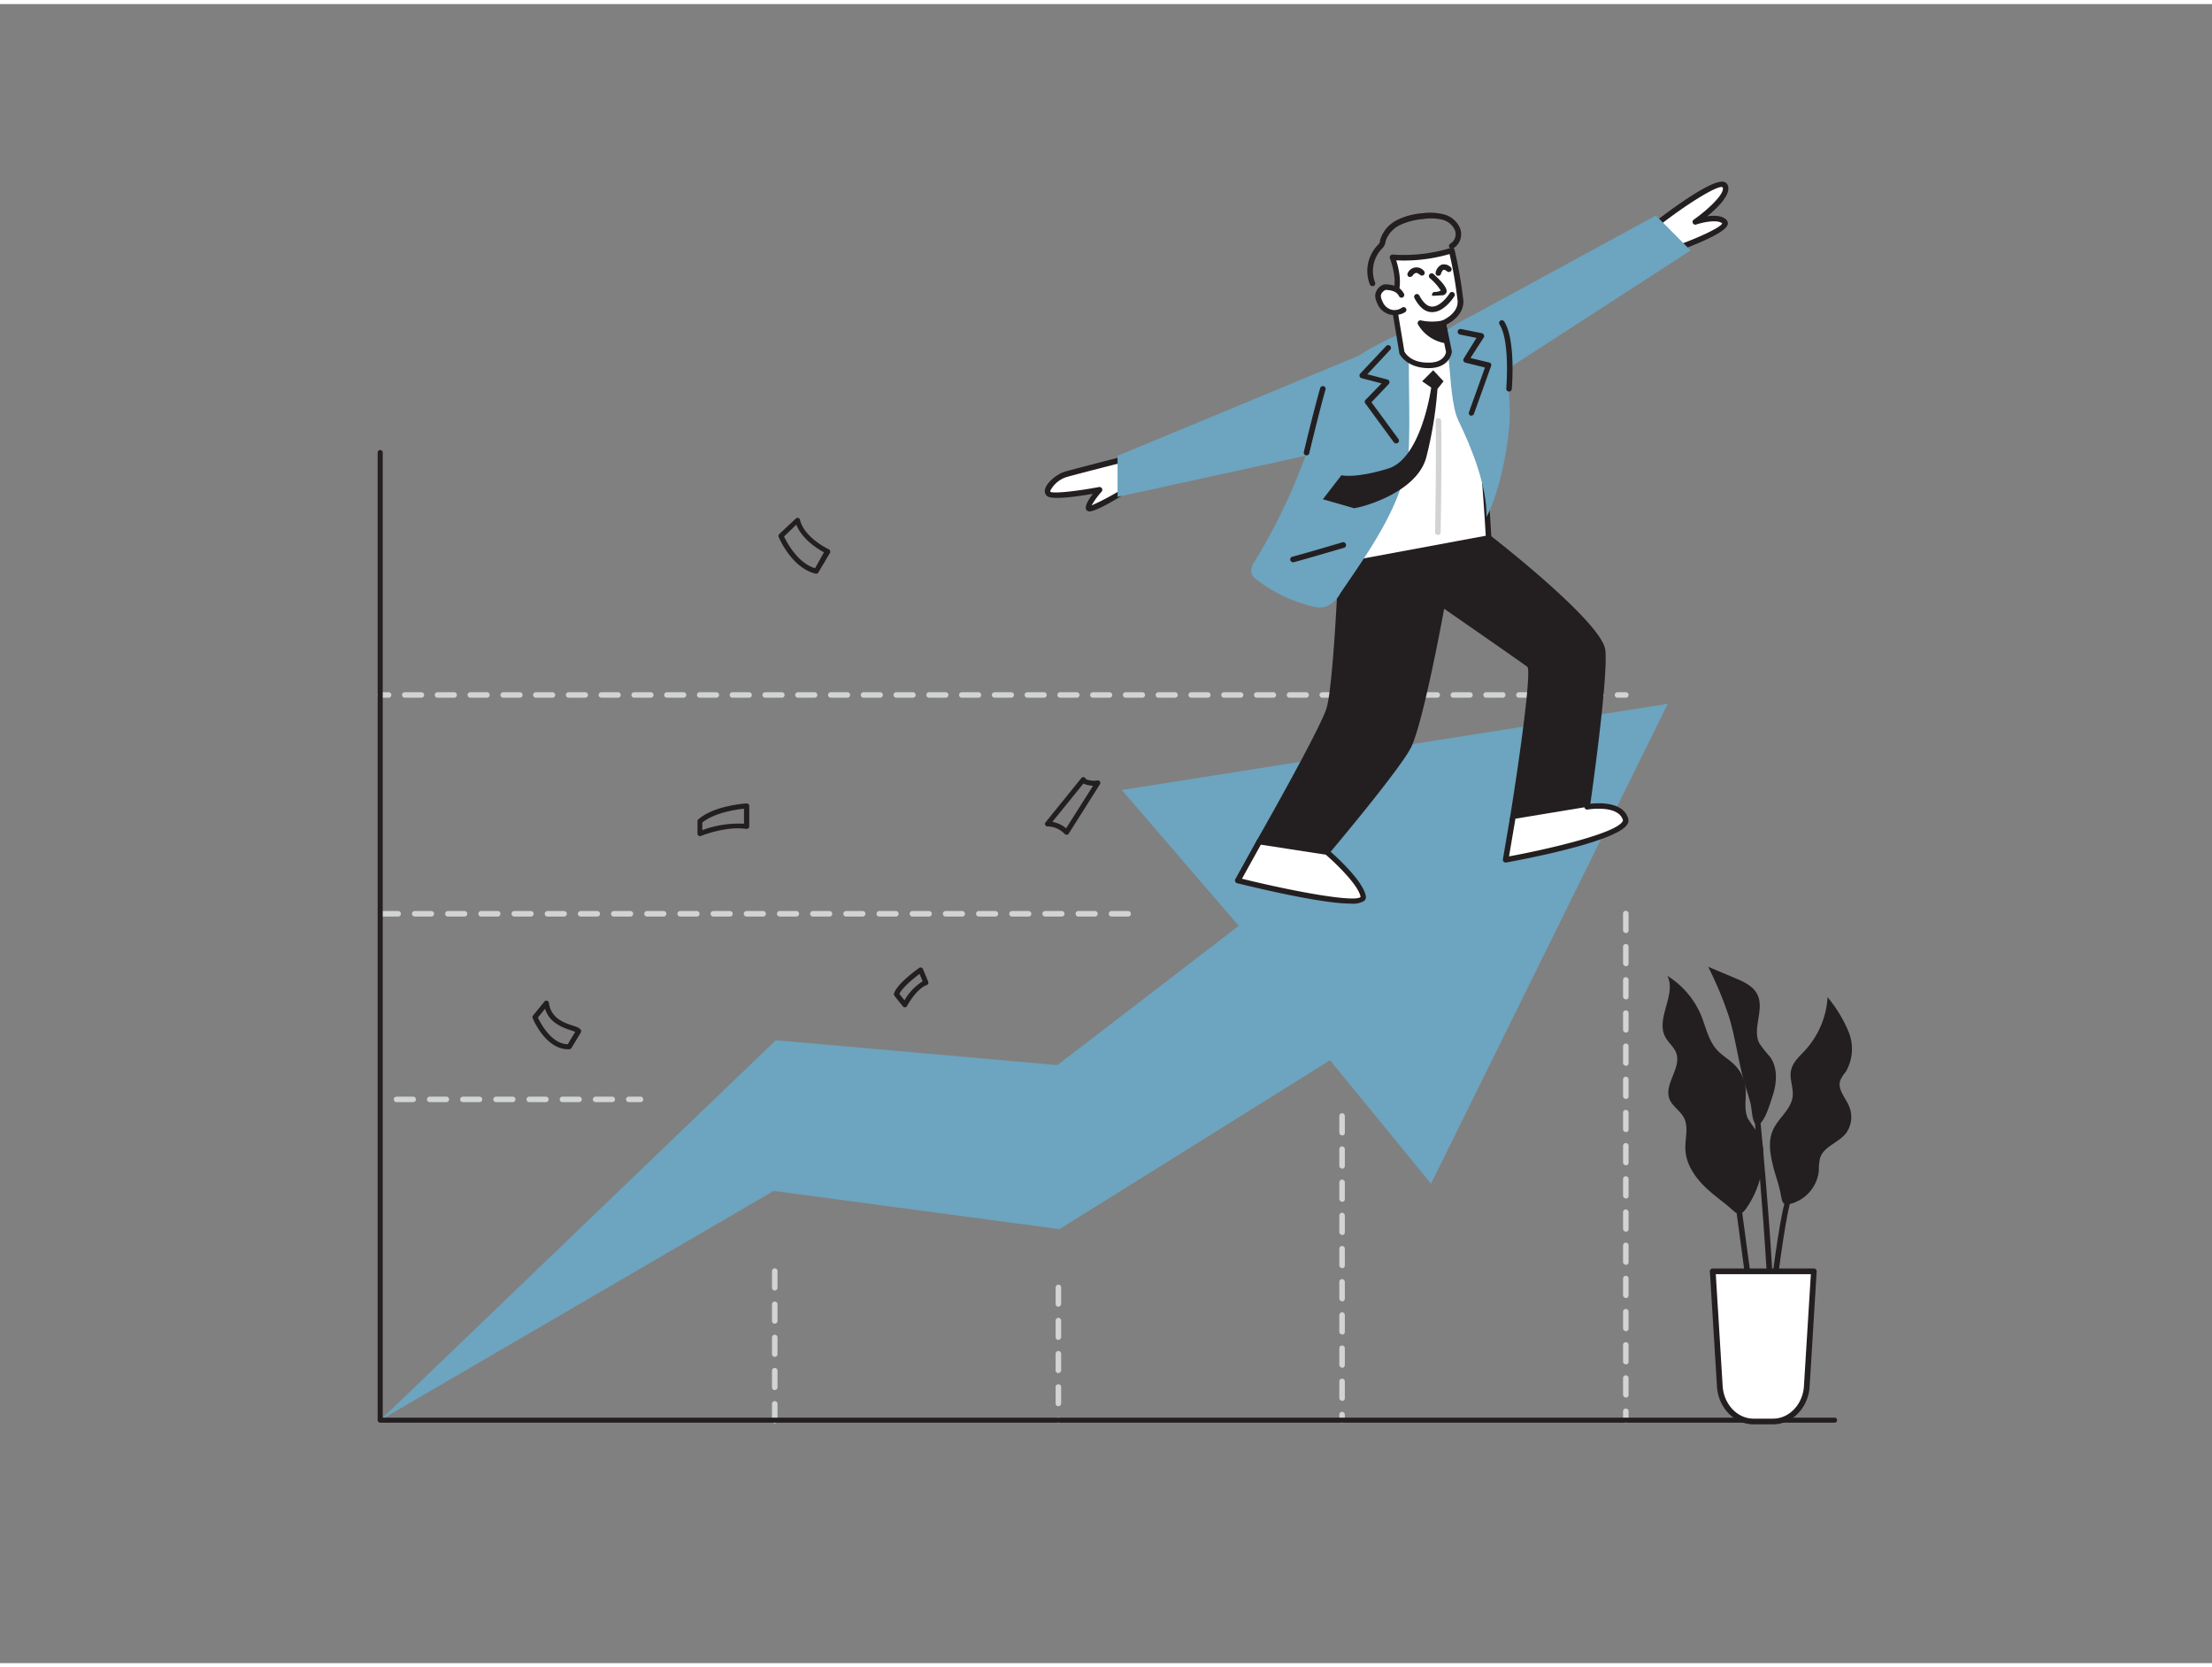 <svg xmlns="http://www.w3.org/2000/svg" viewBox="0 0 400 300" width="406" height="306" class="illustration styles_illustrationTablet__1DWOa"><rect x="0" y="0" width="400" height="300" fill="#808080" stroke="none"/><g id="_46_graphic_chart" data-name="#46_graphic_chart"><path d="M70.27,125.43h-1.5a.5.5,0,0,1-.5-.5.51.51,0,0,1,.5-.5h1.5a.5.5,0,0,1,.5.5A.5.5,0,0,1,70.27,125.43Z" fill="#d1d3d4"></path><path d="M289.52,125.43h-3a.5.5,0,0,1-.5-.5.51.51,0,0,1,.5-.5h3a.51.51,0,0,1,.5.5A.5.5,0,0,1,289.52,125.43Zm-5.93,0h-3a.5.5,0,0,1-.5-.5.5.5,0,0,1,.5-.5h3a.5.5,0,0,1,.5.5A.5.5,0,0,1,283.59,125.43Zm-5.92,0h-3a.5.5,0,0,1-.5-.5.51.51,0,0,1,.5-.5h3a.51.51,0,0,1,.5.5A.5.5,0,0,1,277.67,125.43Zm-5.93,0h-3a.5.5,0,0,1-.5-.5.5.5,0,0,1,.5-.5h3a.5.5,0,0,1,.5.5A.5.5,0,0,1,271.74,125.43Zm-5.93,0h-3a.5.5,0,0,1-.5-.5.51.51,0,0,1,.5-.5h3a.5.5,0,0,1,.5.5A.5.5,0,0,1,265.81,125.43Zm-5.92,0h-3a.5.5,0,0,1-.5-.5.5.5,0,0,1,.5-.5h3a.5.5,0,0,1,.5.5A.5.5,0,0,1,259.89,125.43Zm-5.93,0h-3a.5.5,0,0,1-.5-.5.5.5,0,0,1,.5-.5h3a.5.5,0,0,1,.5.5A.5.5,0,0,1,254,125.43Zm-5.92,0h-3a.5.5,0,0,1-.5-.5.5.5,0,0,1,.5-.5h3a.51.51,0,0,1,.5.5A.5.5,0,0,1,248,125.43Zm-5.93,0h-3a.5.5,0,0,1-.5-.5.5.5,0,0,1,.5-.5h3a.5.5,0,0,1,.5.5A.5.5,0,0,1,242.11,125.43Zm-5.92,0h-3a.5.5,0,0,1-.5-.5.51.51,0,0,1,.5-.5h3a.51.51,0,0,1,.5.5A.5.5,0,0,1,236.19,125.43Zm-5.93,0h-3a.5.5,0,0,1-.5-.5.5.5,0,0,1,.5-.5h3a.5.5,0,0,1,.5.5A.5.5,0,0,1,230.26,125.43Zm-5.92,0h-3a.5.5,0,0,1-.5-.5.51.51,0,0,1,.5-.5h3a.51.51,0,0,1,.5.5A.5.5,0,0,1,224.34,125.43Zm-5.93,0h-3a.5.5,0,0,1-.5-.5.5.5,0,0,1,.5-.5h3a.5.5,0,0,1,.5.5A.5.5,0,0,1,218.41,125.43Zm-5.93,0h-3a.5.5,0,0,1-.5-.5.51.51,0,0,1,.5-.5h3a.5.5,0,0,1,.5.5A.5.5,0,0,1,212.48,125.43Zm-5.92,0h-3a.5.5,0,0,1-.5-.5.5.5,0,0,1,.5-.5h3a.5.5,0,0,1,.5.5A.5.5,0,0,1,206.56,125.43Zm-5.93,0h-3a.5.5,0,0,1-.5-.5.5.5,0,0,1,.5-.5h3a.5.5,0,0,1,.5.5A.5.5,0,0,1,200.63,125.43Zm-5.92,0h-3a.5.5,0,0,1-.5-.5.5.5,0,0,1,.5-.5h3a.51.51,0,0,1,.5.5A.5.5,0,0,1,194.71,125.43Zm-5.93,0h-3a.5.5,0,0,1-.5-.5.5.5,0,0,1,.5-.5h3a.5.5,0,0,1,.5.5A.5.5,0,0,1,188.78,125.43Zm-5.92,0h-3a.5.5,0,0,1-.5-.5.51.51,0,0,1,.5-.5h3a.51.51,0,0,1,.5.5A.5.5,0,0,1,182.86,125.43Zm-5.93,0h-3a.5.5,0,0,1-.5-.5.5.5,0,0,1,.5-.5h3a.5.5,0,0,1,.5.5A.5.5,0,0,1,176.93,125.43Zm-5.92,0h-3a.5.5,0,0,1-.5-.5.51.51,0,0,1,.5-.5h3a.51.51,0,0,1,.5.5A.5.5,0,0,1,171,125.43Zm-5.93,0h-3a.5.5,0,0,1-.5-.5.5.5,0,0,1,.5-.5h3a.5.5,0,0,1,.5.5A.5.5,0,0,1,165.08,125.43Zm-5.93,0h-3a.5.5,0,0,1-.5-.5.51.51,0,0,1,.5-.5h3a.5.5,0,0,1,.5.5A.5.5,0,0,1,159.15,125.43Zm-5.92,0h-3a.5.5,0,0,1-.5-.5.5.5,0,0,1,.5-.5h3a.5.5,0,0,1,.5.5A.5.5,0,0,1,153.23,125.43Zm-5.93,0h-3a.5.5,0,0,1-.5-.5.5.5,0,0,1,.5-.5h3a.5.5,0,0,1,.5.5A.5.5,0,0,1,147.3,125.43Zm-5.92,0h-3a.5.5,0,0,1-.5-.5.5.5,0,0,1,.5-.5h3a.51.51,0,0,1,.5.5A.5.5,0,0,1,141.38,125.43Zm-5.93,0h-3a.5.5,0,0,1-.5-.5.5.5,0,0,1,.5-.5h3a.5.5,0,0,1,.5.5A.5.5,0,0,1,135.45,125.43Zm-5.92,0h-3a.5.5,0,0,1-.5-.5.51.51,0,0,1,.5-.5h3a.51.51,0,0,1,.5.5A.5.5,0,0,1,129.53,125.43Zm-5.93,0h-3a.5.5,0,0,1-.5-.5.5.5,0,0,1,.5-.5h3a.5.5,0,0,1,.5.5A.5.5,0,0,1,123.6,125.43Zm-5.92,0h-3a.5.5,0,0,1-.5-.5.51.51,0,0,1,.5-.5h3a.51.51,0,0,1,.5.5A.5.5,0,0,1,117.68,125.43Zm-5.93,0h-3a.5.5,0,0,1-.5-.5.5.5,0,0,1,.5-.5h3a.5.5,0,0,1,.5.5A.5.5,0,0,1,111.75,125.43Zm-5.92,0h-3a.5.5,0,0,1-.5-.5.51.51,0,0,1,.5-.5h3a.51.51,0,0,1,.5.5A.5.5,0,0,1,105.83,125.43Zm-5.93,0h-3a.5.5,0,0,1-.5-.5.5.5,0,0,1,.5-.5h3a.5.5,0,0,1,.5.5A.5.5,0,0,1,99.9,125.43Zm-5.93,0H91a.5.5,0,0,1-.5-.5.5.5,0,0,1,.5-.5h3a.5.5,0,0,1,.5.5A.5.5,0,0,1,94,125.43Zm-5.92,0h-3a.5.5,0,0,1-.5-.5.5.5,0,0,1,.5-.5h3a.5.5,0,0,1,.5.5A.5.5,0,0,1,88.05,125.43Zm-5.93,0h-3a.5.5,0,0,1-.5-.5.5.5,0,0,1,.5-.5h3a.5.5,0,0,1,.5.5A.5.5,0,0,1,82.12,125.43Zm-5.92,0h-3a.5.5,0,0,1-.5-.5.51.51,0,0,1,.5-.5h3a.51.51,0,0,1,.5.5A.5.5,0,0,1,76.2,125.43Z" fill="#d1d3d4"></path><path d="M294,125.43h-1.5a.5.5,0,0,1-.5-.5.5.5,0,0,1,.5-.5H294a.5.5,0,0,1,.5.5A.5.5,0,0,1,294,125.43Z" fill="#d1d3d4"></path><path d="M302.82,44.36s10.23-3.58,9-4.94-5.29,0-5.29,0S312.9,35,312,32.94s-12.55,7-12.55,7" fill="#fff"></path><path d="M302.82,44.86a.5.5,0,0,1-.17-1c4-1.39,8.39-3.38,8.78-4.19-.76-.74-3.27-.28-4.7.19a.49.49,0,0,1-.61-.25.5.5,0,0,1,.16-.63c2.42-1.69,5.75-4.73,5.22-5.86-.77-.46-6.18,2.8-11.79,7.18a.51.51,0,0,1-.7-.09.5.5,0,0,1,.09-.7c1.7-1.33,10.3-7.93,12.61-7.37a1,1,0,0,1,.7.56c.75,1.62-1.74,4.08-3.68,5.67,1.29-.17,2.77-.15,3.5.69a.86.86,0,0,1,.19.81c-.44,1.67-7.34,4.2-9.44,4.94A.44.44,0,0,1,302.82,44.86Z" fill="#231f20"></path><path d="M203.75,87.82S197,92,196.84,91.13s2-3.31,2-3.31-8.19,1.54-9.22.77S191,85.52,192.75,85s11.89-3.07,11.89-3.07" fill="#fff"></path><path d="M197,91.74a.7.7,0,0,1-.29-.06.66.66,0,0,1-.36-.48c-.09-.67.6-1.76,1.28-2.64-2.87.49-7.33,1.12-8.24.43a1.12,1.12,0,0,1-.43-1.17c.23-1.28,2.21-2.88,3.66-3.29,1.78-.51,11.5-3,11.91-3.08a.5.5,0,1,1,.25,1c-.1,0-10.12,2.56-11.89,3.07A5,5,0,0,0,189.93,88c0,.14,0,.17,0,.19.61.37,5.05-.15,8.82-.86a.51.51,0,0,1,.47.83,12.92,12.92,0,0,0-1.81,2.49,46.18,46.18,0,0,0,6-3.25.48.48,0,0,1,.68.16.49.49,0,0,1-.16.69C199.09,91.28,197.55,91.74,197,91.74Z" fill="#231f20"></path><polygon points="68.77 256.06 140.29 187.36 191.21 191.86 224 166.68 202.85 142.11 301.59 126.53 258.78 213.31 240.51 191 191.58 221.53 139.91 214.61 68.77 256.06" fill="#6DA4BF"></polygon><path d="M269.19,96.53s20.05,15.54,20.61,20.37S287,145.16,287,145.16l-13.49,2.23s4.38-26.79,3.08-27.8-15.8-11-15.8-11-3.67,20.33-6,25.46C253.2,137.63,240,153.34,240,153.34l-12.24-1.86s11.33-19.89,12.64-24,2.21-26,2.21-26Z" fill="#231f20"></path><path d="M240,153.84h-.07L227.63,152a.49.49,0,0,1-.37-.27.52.52,0,0,1,0-.47c.12-.2,11.33-19.89,12.6-23.88s2.18-25.68,2.19-25.89a.49.49,0,0,1,.41-.47L269.1,96a.51.51,0,0,1,.4.09c.82.64,20.22,15.73,20.79,20.71s-2.65,27.43-2.79,28.39a.49.49,0,0,1-.41.42l-13.49,2.23a.52.52,0,0,1-.43-.14.46.46,0,0,1-.14-.43c2-12.38,3.83-26.18,3.2-27.4-1.06-.81-12.27-8.58-15.08-10.53-.7,3.8-3.8,20.2-5.87,24.83-1.63,3.64-14.4,18.81-14.95,19.45A.49.49,0,0,1,240,153.84ZM228.5,151.1l11.25,1.71c1.59-1.89,13.15-15.72,14.62-19,2.25-5,5.9-25.15,5.94-25.35a.48.48,0,0,1,.3-.37.47.47,0,0,1,.47,0c.59.41,14.53,10.06,15.83,11.06s-1.13,17.41-2.79,27.6l12.45-2.06c.42-3,3.24-23.38,2.73-27.77-.43-3.76-14.58-15.5-20.24-19.9l-26,4.83c-.13,3.08-1,21.91-2.22,25.76S230.47,147.62,228.5,151.1Z" fill="#231f20"></path><path d="M269.19,96.53l-26.63,5,6.62-39.34s13.4-.5,15.79.88S269.19,96.53,269.19,96.53Z" fill="#fff"></path><path d="M242.56,102a.47.47,0,0,1-.35-.15.48.48,0,0,1-.14-.44l6.62-39.33a.51.51,0,0,1,.47-.42c1.39,0,13.61-.46,16.06,1,.61.35,2.76,3.84,4.47,33.91a.5.5,0,0,1-.41.52l-26.63,5Zm7.05-39.35-6.44,38.22,25.5-4.73c-.9-15.41-2.61-31.73-4-32.67C262.92,62.42,253.57,62.5,249.61,62.63Z" fill="#231f20"></path><path d="M254.77,58.83c-.43.21,0,6,0,6.56,0,4.86.17,9.84,0,14.67-.36,9.57-7.24,18.88-12.39,26.48a5.38,5.38,0,0,1-2.62,2.44,4.86,4.86,0,0,1-2.59-.11,26.29,26.29,0,0,1-9.91-4.78,2.6,2.6,0,0,1-.95-1.11,2.8,2.8,0,0,1,.59-2.22,107.07,107.07,0,0,0,12-28C241,64.84,247.91,62.11,254.77,58.83Z" fill="#6DA4BF"></path><path d="M272.12,55.2c.16,0,.8,16.66.86,17.33.42,5-1.73,15.88-4.18,20.2.13-5.48-2.7-12.55-5.07-17.4-1.16-2.36-1.4-7.45-1.66-10.06,0-.25-.72-6-.85-6S267.88,54.39,272.12,55.2Z" fill="#6DA4BF"></path><path d="M260.93,57.71l1.06,5.2s-.19,2.52-3.84,2.42S253.48,63,253.48,63l-1.63-9.78s1.87-1.94-.08-7.37a29.28,29.28,0,0,0,10.73-1.25,84.83,84.83,0,0,1,1.58,9.08C264.23,56.41,260.93,57.71,260.93,57.71Z" fill="#fff"></path><path d="M258.36,65.83h-.22c-3.92-.11-5.07-2.57-5.11-2.67a.5.5,0,0,1,0-.13l-1.63-9.78a.5.5,0,0,1,.13-.43s1.6-1.85-.19-6.85a.52.52,0,0,1,.07-.48.53.53,0,0,1,.44-.19,28.92,28.92,0,0,0,10.53-1.22.47.47,0,0,1,.4,0,.49.49,0,0,1,.25.33,83,83,0,0,1,1.59,9.17c.14,2.52-2.14,3.92-3.08,4.39l1,4.81a.33.33,0,0,1,0,.14S262.23,65.83,258.36,65.83Zm-4.4-3c.17.32,1.19,2,4.21,2,2.81.09,3.26-1.55,3.32-1.9l-1.05-5.12a.5.5,0,0,1,.31-.57s3-1.2,2.83-3.58a75,75,0,0,0-1.45-8.46,29.48,29.48,0,0,1-9.65,1.14c1.34,4.25.33,6.33-.1,7Z" fill="#231f20"></path><path d="M253.43,52.54a2.3,2.3,0,0,0-1-1,4.21,4.21,0,0,0-1.35-.35,1.62,1.62,0,0,0-.76,0,1.3,1.3,0,0,0-.46.28,1.8,1.8,0,0,0-.65,1.06,2.16,2.16,0,0,0,.17,1,4.64,4.64,0,0,0,.49,1,2.83,2.83,0,0,0,4,.66" fill="#fff"></path><path d="M252.14,56.2a4.55,4.55,0,0,1-.53,0,3.41,3.41,0,0,1-2.17-1.36,5,5,0,0,1-.55-1.12,2.52,2.52,0,0,1-.19-1.24,2.31,2.31,0,0,1,.81-1.37,2.22,2.22,0,0,1,.63-.38,2.19,2.19,0,0,1,1,0,4.41,4.41,0,0,1,1.51.4,2.82,2.82,0,0,1,1.25,1.28.5.5,0,0,1-.9.43,1.81,1.81,0,0,0-.8-.82,3.79,3.79,0,0,0-1.19-.3,1.18,1.18,0,0,0-.53,0,1.07,1.07,0,0,0-.29.19,1.3,1.3,0,0,0-.48.75,1.64,1.64,0,0,0,.14.76,3.8,3.8,0,0,0,.43.88,2.38,2.38,0,0,0,1.51,1,2.32,2.32,0,0,0,1.73-.41.51.51,0,0,1,.7.11.49.49,0,0,1-.11.7A3.31,3.31,0,0,1,252.14,56.2Z" fill="#231f20"></path><path d="M258.86,49.17S261.33,51.41,261,52s-1.59.57-1.59.57" fill="#fff"></path><path d="M259.45,53.05h0a.5.5,0,0,1-.5-.5.51.51,0,0,1,.51-.5h0a2.09,2.09,0,0,0,1.08-.25,10.14,10.14,0,0,0-2-2.26.5.5,0,0,1,0-.71.49.49,0,0,1,.7,0c2.77,2.5,2.41,3.17,2.27,3.42C261,53,259.75,53.05,259.45,53.05Zm1.1-1.17h0Z" fill="#231f20"></path><path d="M260.93,57.71a10.56,10.56,0,0,1-4.11,0,6.51,6.51,0,0,0,4.7,3.16Z" fill="#231f20"></path><path d="M261.52,61.35h0a7,7,0,0,1-5.1-3.42.5.5,0,0,1,.61-.71,9.75,9.75,0,0,0,3.85,0,.49.49,0,0,1,.58.4l.59,3.14a.51.51,0,0,1-.49.59Zm-3.56-3a5.82,5.82,0,0,0,2.94,1.85l-.37-2A13.8,13.8,0,0,1,258,58.4Z" fill="#231f20"></path><path d="M248.17,51a.48.48,0,0,1-.46-.32,6.71,6.71,0,0,1,1.34-7l.08-.09a1.48,1.48,0,0,0,.31-.38,1.4,1.4,0,0,0,.11-.36l0-.13A6,6,0,0,1,252.73,39a12.6,12.6,0,0,1,4.56-1.19A10,10,0,0,1,261,38a4.37,4.37,0,0,1,3,2.48,3,3,0,0,1-1.25,3.72.5.5,0,0,1-.45-.9,2,2,0,0,0,.77-2.46,3.4,3.4,0,0,0-2.33-1.87,9,9,0,0,0-3.35-.1,12.19,12.19,0,0,0-4.21,1.08,5,5,0,0,0-2.64,3l0,.11a2.45,2.45,0,0,1-.19.58,2.62,2.62,0,0,1-.48.63l-.07.07a5.83,5.83,0,0,0-1.15,6,.49.49,0,0,1-.27.65A.72.72,0,0,1,248.17,51Z" fill="#231f20"></path><path d="M255,48.82a1.26,1.26,0,0,1,2.15-.25" fill="#fff"></path><path d="M255,49.32a.44.44,0,0,1-.22,0,.49.49,0,0,1-.22-.67,1.73,1.73,0,0,1,2.93-.4.5.5,0,0,1-.67.74c-.22-.19-.54-.42-.81-.36a1,1,0,0,0-.56.47A.5.5,0,0,1,255,49.32Z" fill="#231f20"></path><path d="M260.05,48.63s.38-1.89,1.9-.69" fill="#fff"></path><path d="M260.05,49.13H260a.49.49,0,0,1-.39-.58,2,2,0,0,1,1.05-1.42,1.67,1.67,0,0,1,1.65.43.49.49,0,0,1,.08.7.5.5,0,0,1-.7.08c-.29-.23-.54-.33-.68-.28s-.37.45-.42.68A.5.5,0,0,1,260.05,49.13Z" fill="#231f20"></path><path d="M262.58,52.55s-3.51,5.69-6.35.38" fill="#fff"></path><path d="M259,55.7h-.08c-1.21,0-2.26-.89-3.14-2.53a.51.51,0,0,1,.2-.68.5.5,0,0,1,.68.21c.7,1.3,1.47,2,2.29,2H259c1.36,0,2.73-1.73,3.15-2.41a.49.49,0,0,1,.68-.16.5.5,0,0,1,.17.69C262.93,52.94,261.2,55.7,259,55.7Z" fill="#231f20"></path><polygon points="249.18 62.14 202.09 81.68 202.09 89.11 242.56 80.27 249.18 62.14" fill="#6DA4BF"></polygon><path d="M259.17,66.21l-2,2,1.64,1.13S257.06,82.16,251,84s-8.43,1.2-8.43,1.2l-3.35,4.34s5.21,1.49,5.58,1.61,11.4-2.44,13.14-9.28a71,71,0,0,0,2-12.28l1.1-1.38Z" fill="#231f20"></path><path d="M252.44,79.43a.49.49,0,0,1-.4-.2l-5.13-7a.49.49,0,0,1,0-.64l2.92-3-3.62-.94a.51.51,0,0,1-.35-.35.5.5,0,0,1,.11-.48l4.7-5a.5.5,0,0,1,.71,0,.49.49,0,0,1,0,.7l-4.12,4.42,3.63.95a.5.5,0,0,1,.23.83L248,72l4.88,6.64a.5.5,0,0,1-.1.7A.55.55,0,0,1,252.44,79.43Z" fill="#231f20"></path><path d="M233.88,100.92a.5.5,0,0,1-.13-1c3.18-.86,9-2.59,9-2.6a.5.5,0,1,1,.28,1c-.06,0-5.86,1.74-9.06,2.6Z" fill="#231f20"></path><path d="M236.27,81.6l-.12,0a.5.5,0,0,1-.37-.6c0-.08,1.81-7.6,2.95-11.56a.51.51,0,0,1,.62-.34.49.49,0,0,1,.34.62c-1.13,3.94-2.92,11.44-2.94,11.51A.5.5,0,0,1,236.27,81.6Z" fill="#231f20"></path><path d="M263.73,57.67l35.71-19.44,6.28,6.32L269.19,68.2Z" fill="#6DA4BF"></path><path d="M272.84,70.06h0a.52.52,0,0,1-.46-.54c0-.09.71-8.56-1.2-11.56a.5.5,0,1,1,.84-.54c2.09,3.28,1.39,11.82,1.36,12.18A.5.5,0,0,1,272.84,70.06Z" fill="#231f20"></path><path d="M266.11,74.42a.47.47,0,0,1-.17,0,.49.49,0,0,1-.3-.64l2.89-8.06L265,64.84a.5.5,0,0,1-.31-.75L267,60.36l-3-.6a.5.5,0,1,1,.2-1l3.76.75a.49.49,0,0,1,.36.29.47.47,0,0,1,0,.46L265.91,64l3.4.82a.45.45,0,0,1,.32.25.47.47,0,0,1,0,.4l-3.08,8.59A.52.52,0,0,1,266.11,74.42Z" fill="#231f20"></path><path d="M260,96h0a.5.5,0,0,1-.49-.51c0-.13.24-13.2.1-20.11a.5.5,0,0,1,1,0c.14,6.93-.09,20-.1,20.15A.49.49,0,0,1,260,96Z" fill="#d1d3d4"></path><path d="M227.71,151.48l-3.88,7s23.2,5.8,22.69,2.9-6.57-8-6.57-8Z" fill="#fff"></path><path d="M244.27,162.66c-5.46,0-17.7-3-20.56-3.69a.49.49,0,0,1-.33-.28.46.46,0,0,1,0-.44l3.87-7a.47.47,0,0,1,.51-.25L240,152.85a.47.47,0,0,1,.25.11c.25.21,6.2,5.3,6.73,8.34a.92.92,0,0,1-.29.87A4,4,0,0,1,244.27,162.66Zm-19.68-4.5c9.78,2.41,20.6,4.33,21.45,3.28-.39-2.15-4.58-6.15-6.3-7.63L228,152Z" fill="#231f20"></path><path d="M273.52,147.39l-1.25,7.34s22.7-4.06,21.68-7.34-6.94-2.23-6.94-2.23" fill="#fff"></path><path d="M272.27,155.23a.5.5,0,0,1-.35-.14.52.52,0,0,1-.15-.44l1.25-7.34a.5.5,0,0,1,.58-.41.49.49,0,0,1,.41.57l-1.13,6.65c7.82-1.45,19.26-4.21,20.52-6.3.1-.16.08-.25.07-.28-.88-2.82-6.32-1.9-6.37-1.89a.5.5,0,0,1-.58-.4.49.49,0,0,1,.4-.58c.26,0,6.36-1.09,7.5,2.57a1.29,1.29,0,0,1-.16,1.1c-2,3.23-19.87,6.52-21.91,6.89Z" fill="#231f20"></path><path d="M140.1,256.62a.5.5,0,0,1-.5-.5v-3a.5.5,0,0,1,1,0v3A.5.5,0,0,1,140.1,256.62Zm0-6a.5.5,0,0,1-.5-.5v-3a.5.5,0,0,1,1,0v3A.5.5,0,0,1,140.1,250.62Zm0-6a.5.5,0,0,1-.5-.5v-3a.5.5,0,0,1,1,0v3A.5.5,0,0,1,140.1,244.62Zm0-6a.5.5,0,0,1-.5-.5v-3a.5.5,0,0,1,1,0v3A.5.5,0,0,1,140.1,238.62Zm0-6a.5.5,0,0,1-.5-.5v-3a.5.5,0,0,1,1,0v3A.5.5,0,0,1,140.1,232.62Z" fill="#d1d3d4"></path><path d="M191.39,256.56a.5.5,0,0,1-.5-.5.52.52,0,0,1,.5-.51.49.49,0,0,1,.5.49v0A.5.5,0,0,1,191.39,256.56Zm0-3a.5.5,0,0,1-.5-.5v-3a.51.51,0,0,1,.5-.5.5.5,0,0,1,.5.5v3A.5.5,0,0,1,191.39,253.54Zm0-6a.5.5,0,0,1-.5-.5v-3a.51.51,0,0,1,.5-.5.5.5,0,0,1,.5.5v3A.5.5,0,0,1,191.39,247.54Zm0-6a.5.5,0,0,1-.5-.5v-3a.51.51,0,0,1,.5-.5.5.5,0,0,1,.5.5v3A.5.5,0,0,1,191.39,241.54Zm0-6a.5.5,0,0,1-.5-.5v-3a.51.51,0,0,1,.5-.5.5.5,0,0,1,.5.5v3A.5.5,0,0,1,191.39,235.54Z" fill="#d1d3d4"></path><path d="M242.69,256.56a.5.5,0,0,1-.5-.5v-1a.5.5,0,0,1,.5-.5.51.51,0,0,1,.5.5v1A.5.5,0,0,1,242.69,256.56Zm0-4a.5.5,0,0,1-.5-.5v-3a.5.5,0,0,1,.5-.5.51.51,0,0,1,.5.5v3A.5.5,0,0,1,242.69,252.6Zm0-6a.5.5,0,0,1-.5-.5v-3a.5.5,0,0,1,.5-.5.51.51,0,0,1,.5.5v3A.5.5,0,0,1,242.69,246.6Zm0-6a.5.5,0,0,1-.5-.5v-3a.5.5,0,0,1,.5-.5.51.51,0,0,1,.5.5v3A.5.5,0,0,1,242.69,240.6Zm0-6a.5.5,0,0,1-.5-.5v-3a.5.5,0,0,1,.5-.5.51.51,0,0,1,.5.5v3A.5.5,0,0,1,242.69,234.6Zm0-6a.5.5,0,0,1-.5-.5v-3a.5.5,0,0,1,.5-.5.51.51,0,0,1,.5.5v3A.5.5,0,0,1,242.69,228.6Zm0-6a.5.5,0,0,1-.5-.5v-3a.5.5,0,0,1,.5-.5.51.51,0,0,1,.5.5v3A.5.5,0,0,1,242.69,222.6Zm0-6a.5.5,0,0,1-.5-.5v-3a.5.5,0,0,1,.5-.5.51.51,0,0,1,.5.5v3A.5.5,0,0,1,242.69,216.6Zm0-6a.5.5,0,0,1-.5-.5v-3a.5.5,0,0,1,.5-.5.51.51,0,0,1,.5.5v3A.5.5,0,0,1,242.69,210.6Zm0-6a.5.5,0,0,1-.5-.5v-3a.5.5,0,0,1,.5-.5.51.51,0,0,1,.5.5v3A.5.5,0,0,1,242.69,204.6Z" fill="#d1d3d4"></path><path d="M294,256.56a.5.5,0,0,1-.5-.5v-1.6a.5.5,0,0,1,1,0v1.6A.5.5,0,0,1,294,256.56Zm0-4.6a.5.5,0,0,1-.5-.5v-3a.5.5,0,0,1,1,0v3A.5.5,0,0,1,294,252Zm0-6a.5.5,0,0,1-.5-.5v-3a.5.5,0,0,1,1,0v3A.5.5,0,0,1,294,246Zm0-6a.5.5,0,0,1-.5-.5v-3a.5.5,0,0,1,1,0v3A.5.5,0,0,1,294,240Zm0-6a.5.5,0,0,1-.5-.5v-3a.5.5,0,0,1,1,0v3A.5.5,0,0,1,294,234Zm0-6a.5.5,0,0,1-.5-.5v-3a.5.5,0,0,1,1,0v3A.5.5,0,0,1,294,228Zm0-6a.5.5,0,0,1-.5-.5v-3a.5.5,0,0,1,1,0v3A.5.5,0,0,1,294,222Zm0-6a.5.5,0,0,1-.5-.5v-3a.5.5,0,0,1,1,0v3A.5.5,0,0,1,294,216Zm0-6a.5.5,0,0,1-.5-.5v-3a.5.5,0,0,1,1,0v3A.5.5,0,0,1,294,210Zm0-6a.5.5,0,0,1-.5-.5v-3a.5.5,0,0,1,1,0v3A.5.5,0,0,1,294,204Zm0-6a.5.5,0,0,1-.5-.5v-3a.5.5,0,0,1,1,0v3A.5.5,0,0,1,294,198Zm0-6a.5.5,0,0,1-.5-.5v-3a.5.5,0,0,1,1,0v3A.5.5,0,0,1,294,192Zm0-6a.5.5,0,0,1-.5-.5v-3a.5.5,0,0,1,1,0v3A.5.5,0,0,1,294,186Zm0-6a.5.5,0,0,1-.5-.5v-3a.5.5,0,0,1,1,0v3A.5.5,0,0,1,294,180Zm0-6a.5.5,0,0,1-.5-.5v-3a.5.5,0,0,1,1,0v3A.5.5,0,0,1,294,174Zm0-6a.5.5,0,0,1-.5-.5v-3a.5.5,0,0,1,1,0v3A.5.5,0,0,1,294,168Z" fill="#d1d3d4"></path><path d="M204,165h-3a.5.5,0,0,1-.5-.5.5.5,0,0,1,.5-.5h3a.5.5,0,0,1,.5.5A.5.5,0,0,1,204,165Zm-6,0h-3a.5.5,0,0,1-.5-.5.5.5,0,0,1,.5-.5h3a.5.5,0,0,1,.5.5A.5.5,0,0,1,198,165Zm-6,0h-3a.5.5,0,0,1-.5-.5.5.5,0,0,1,.5-.5h3a.5.5,0,0,1,.5.5A.5.5,0,0,1,192,165Zm-6,0h-3a.5.5,0,0,1-.5-.5.5.5,0,0,1,.5-.5h3a.5.5,0,0,1,.5.5A.5.5,0,0,1,186,165Zm-6,0h-3a.5.5,0,0,1-.5-.5.5.5,0,0,1,.5-.5h3a.5.5,0,0,1,.5.5A.5.5,0,0,1,180,165Zm-6,0h-3a.5.5,0,0,1-.5-.5.5.5,0,0,1,.5-.5h3a.5.5,0,0,1,.5.5A.5.5,0,0,1,174,165Zm-6,0h-3a.5.5,0,0,1-.5-.5.5.5,0,0,1,.5-.5h3a.5.5,0,0,1,.5.5A.5.5,0,0,1,168,165Zm-6,0h-3a.5.5,0,0,1-.5-.5.5.5,0,0,1,.5-.5h3a.5.5,0,0,1,.5.5A.5.5,0,0,1,162,165Zm-6,0h-3a.5.5,0,0,1-.5-.5.5.5,0,0,1,.5-.5h3a.5.5,0,0,1,.5.5A.5.5,0,0,1,156,165Zm-6,0h-3a.5.5,0,0,1-.5-.5.5.5,0,0,1,.5-.5h3a.5.5,0,0,1,.5.5A.5.5,0,0,1,150,165Zm-6,0h-3a.5.5,0,0,1-.5-.5.5.5,0,0,1,.5-.5h3a.5.5,0,0,1,.5.5A.5.5,0,0,1,144,165Zm-6,0h-3a.5.5,0,0,1-.5-.5.5.5,0,0,1,.5-.5h3a.5.5,0,0,1,.5.5A.5.5,0,0,1,138,165Zm-6,0h-3a.5.5,0,0,1-.5-.5.5.5,0,0,1,.5-.5h3a.5.5,0,0,1,.5.5A.5.5,0,0,1,132,165Zm-6,0h-3a.5.5,0,0,1-.5-.5.5.5,0,0,1,.5-.5h3a.5.5,0,0,1,.5.5A.5.5,0,0,1,126,165Zm-6,0h-3a.5.5,0,0,1-.5-.5.5.5,0,0,1,.5-.5h3a.5.5,0,0,1,.5.5A.5.5,0,0,1,120,165Zm-6,0h-3a.5.5,0,0,1-.5-.5.5.5,0,0,1,.5-.5h3a.5.5,0,0,1,.5.5A.5.5,0,0,1,114,165Zm-6,0h-3a.5.5,0,0,1-.5-.5.5.5,0,0,1,.5-.5h3a.5.5,0,0,1,.5.5A.5.5,0,0,1,108,165Zm-6,0H99a.5.5,0,0,1-.5-.5.5.5,0,0,1,.5-.5h3a.5.5,0,0,1,.5.5A.5.5,0,0,1,102,165Zm-6,0H93a.5.5,0,0,1-.5-.5.5.5,0,0,1,.5-.5h3a.5.5,0,0,1,.5.5A.5.5,0,0,1,96,165Zm-6,0H87a.5.5,0,0,1-.5-.5.5.5,0,0,1,.5-.5h3a.5.5,0,0,1,.5.5A.5.5,0,0,1,90,165Zm-6,0H81a.5.5,0,0,1-.5-.5.5.5,0,0,1,.5-.5h3a.5.5,0,0,1,.5.5A.5.5,0,0,1,84,165Zm-6,0H75a.5.5,0,0,1-.5-.5.5.5,0,0,1,.5-.5h3a.5.5,0,0,1,.5.5A.5.5,0,0,1,78,165Zm-6,0H69a.5.5,0,0,1-.5-.5.5.5,0,0,1,.5-.5h3a.5.5,0,0,1,.5.5A.5.5,0,0,1,72,165Z" fill="#d1d3d4"></path><path d="M331.75,256.52h-263a.47.47,0,0,1-.46-.46V81.1a.46.46,0,0,1,.92,0V255.61H331.75a.46.46,0,0,1,.46.45A.47.47,0,0,1,331.75,256.52Z" fill="#231f20"></path><path d="M318.85,208.38a7.75,7.75,0,0,0-.89-4.19,31.87,31.87,0,0,1-1.88-2.65c-.8-1.7-.24-3.71-.43-5.58a6.9,6.9,0,0,0-2-4.15c-1-1-2.23-1.67-3.17-2.7-1.53-1.69-2-4.07-2.84-6.18a15.41,15.41,0,0,0-6.12-7.2c1.67,3.36-2.13,7.63-.41,11,.55,1.06,1.59,1.82,2,2.94,1,2.71-2.25,5.63-1.22,8.31.51,1.34,1.94,2.11,2.61,3.38.9,1.72.19,3.79.27,5.72.1,2.67,1.72,5.05,3.65,6.9,1.2,1.15,2.53,2.14,3.83,3.18,1.55,1.24,2.2,2.55,3.57.55A17.15,17.15,0,0,0,318.85,208.38Z" fill="#231f20"></path><path d="M320.58,209.91c-.5-2.06-.85-4.3,0-6.25.95-2.2,3.32-3.75,3.59-6.13.18-1.56-.61-3.14-.3-4.68s1.57-2.59,2.61-3.73a15.57,15.57,0,0,0,4-9.53,24,24,0,0,1,3.84,6.34,8.17,8.17,0,0,1-.56,7.16,6.17,6.17,0,0,0-1,1.58c-.47,1.52.83,2.94,1.5,4.38a5,5,0,0,1-.47,5.17c-1.36,1.69-4,2.36-4.66,4.43a10.16,10.16,0,0,0-.23,2.34,6.9,6.9,0,0,1-5,5.92c-1.61.39-1.58-.25-1.87-1.6C321.72,213.49,321,211.73,320.58,209.91Z" fill="#231f20"></path><path d="M315.45,195.08c-1.14-4-1.6-8.1-2.81-12a65.23,65.23,0,0,0-3.75-9l4.92,2.07c1.57.66,3.28,1.45,4,3,1.29,2.68-1,6.11.33,8.76a21.5,21.5,0,0,0,1.94,2.45c1.45,2,1.23,4.82.43,7.18-.34,1-1.83,6.28-3.16,4.82-.53-.59-.58-2.77-.8-3.57C316.23,197.53,315.81,196.31,315.45,195.08Z" fill="#231f20"></path><path d="M318.06,247.71c-1-6.47-4.05-29.29-4.08-29.52l1-.13c0,.23,3.1,23,4.08,29.51Z" fill="#231f20"></path><path d="M319.36,253.82h-1c.06-7.69,3.28-37.11,5.13-39.14l.74.68C322.82,216.89,319.42,245.28,319.36,253.82Z" fill="#231f20"></path><path d="M321,252.36l-1-.05c.73-16.57-2.78-51.37-2.82-51.72l1-.1C318.24,200.84,321.76,235.71,321,252.36Z" fill="#231f20"></path><path d="M309.72,229.15H328l-1.28,20.77c-.22,3.6-2.89,6.39-6.1,6.39h-3.54c-3.21,0-5.87-2.79-6.09-6.39Z" fill="#fff"></path><path d="M320.63,256.82h-3.54c-3.47,0-6.37-3-6.61-6.87l-1.28-20.77a.51.51,0,0,1,.52-.54H328a.47.47,0,0,1,.37.16.49.49,0,0,1,.14.38L327.24,250C327,253.81,324.1,256.82,320.63,256.82Zm-10.36-27.15,1.24,20.22c.21,3.31,2.66,5.9,5.58,5.9h3.54c2.93,0,5.38-2.59,5.58-5.9l1.25-20.22Z" fill="#231f20"></path><path d="M115.82,198.56h-2.11a.5.5,0,0,1-.5-.5.51.51,0,0,1,.5-.5h2.11a.5.5,0,0,1,.5.5A.5.5,0,0,1,115.82,198.56Zm-5.11,0h-3a.5.5,0,0,1-.5-.5.51.51,0,0,1,.5-.5h3a.5.5,0,0,1,.5.5A.5.5,0,0,1,110.71,198.56Zm-6,0h-3a.5.5,0,0,1-.5-.5.51.51,0,0,1,.5-.5h3a.5.5,0,0,1,.5.5A.5.5,0,0,1,104.71,198.56Zm-6,0h-3a.5.5,0,0,1-.5-.5.51.51,0,0,1,.5-.5h3a.5.5,0,0,1,.5.5A.5.5,0,0,1,98.71,198.56Zm-6,0h-3a.5.5,0,0,1-.5-.5.51.51,0,0,1,.5-.5h3a.5.5,0,0,1,.5.5A.5.5,0,0,1,92.71,198.56Zm-6,0h-3a.5.5,0,0,1-.5-.5.51.51,0,0,1,.5-.5h3a.5.5,0,0,1,.5.5A.5.5,0,0,1,86.71,198.56Zm-6,0h-3a.5.5,0,0,1-.5-.5.51.51,0,0,1,.5-.5h3a.5.5,0,0,1,.5.5A.5.5,0,0,1,80.71,198.56Zm-6,0h-3a.5.5,0,0,1-.5-.5.51.51,0,0,1,.5-.5h3a.5.5,0,0,1,.5.5A.5.5,0,0,1,74.71,198.56Z" fill="#d1d3d4"></path><path d="M192.88,150.21a.48.48,0,0,1-.34-.14,4.39,4.39,0,0,0-3.12-1.37.45.45,0,0,1-.35-.74l6.47-8a.46.46,0,0,1,.65-.07.44.44,0,0,1,.15.25,3.69,3.69,0,0,0,2.1.24.46.46,0,0,1,.46.2.47.47,0,0,1,0,.5L193.26,150a.43.43,0,0,1-.34.21Zm-2.57-2.34a5.43,5.43,0,0,1,2.48,1.17l4.87-7.69a4.8,4.8,0,0,1-1.75-.4Z" fill="#231f20"></path><path d="M126.59,150.46a.5.5,0,0,1-.26-.08.46.46,0,0,1-.2-.38v-2.24a.46.46,0,0,1,.16-.35c2.9-2.51,8.48-2.85,8.72-2.87a.46.46,0,0,1,.34.13.44.44,0,0,1,.14.33v3.69a.46.46,0,0,1-.16.35.47.47,0,0,1-.36.11c-3.77-.54-8.17,1.25-8.21,1.27A.38.38,0,0,1,126.59,150.46ZM127,148v1.37a19.11,19.11,0,0,1,7.54-1.16V145.5C133.21,145.63,129.27,146.17,127,148Z" fill="#231f20"></path><path d="M147.61,103l-.1,0c-4.31-1-6.61-6.42-6.71-6.65a.48.48,0,0,1,.11-.51l3-2.81a.48.48,0,0,1,.44-.11.45.45,0,0,1,.31.34c.7,2.94,4.46,5,5.21,5.32a.49.49,0,0,1,.23.28.45.45,0,0,1,0,.36L148,102.75A.45.45,0,0,1,147.61,103Zm-5.83-6.73c.5,1.06,2.47,4.81,5.61,5.74L149,99.14c-1.33-.73-4-2.46-5-5Z" fill="#231f20"></path><path d="M102.74,189c-4.08,0-6.33-5.41-6.42-5.64a.43.43,0,0,1,.07-.46l2.06-2.53a.43.43,0,0,1,.48-.15.44.44,0,0,1,.33.38c.37,2.82,2.75,3.6,4.32,4.12.76.25,1.26.42,1.45.8a.46.46,0,0,1,0,.44l-1.69,2.81a.45.45,0,0,1-.37.22Zm-5.47-5.74c.47,1,2.42,4.77,5.4,4.83l1.35-2.25c-.2-.08-.48-.17-.72-.25-1.42-.47-3.92-1.29-4.74-3.91Zm7,2.7h0Z" fill="#231f20"></path><path d="M163.62,181.41a.47.47,0,0,1-.35-.17l-1.53-1.91a.47.47,0,0,1-.07-.43c.6-1.81,4.15-4.33,4.55-4.61a.41.41,0,0,1,.39-.06.42.42,0,0,1,.29.26l.95,2.28a.45.45,0,0,1,0,.36.43.43,0,0,1-.26.25c-1.9.69-3.55,3.75-3.56,3.78a.47.47,0,0,1-.36.25Zm-1-2.44.94,1.17a9.85,9.85,0,0,1,3.28-3.43l-.56-1.34C165.14,176.23,163.18,177.84,162.62,179Z" fill="#231f20"></path></g></svg>